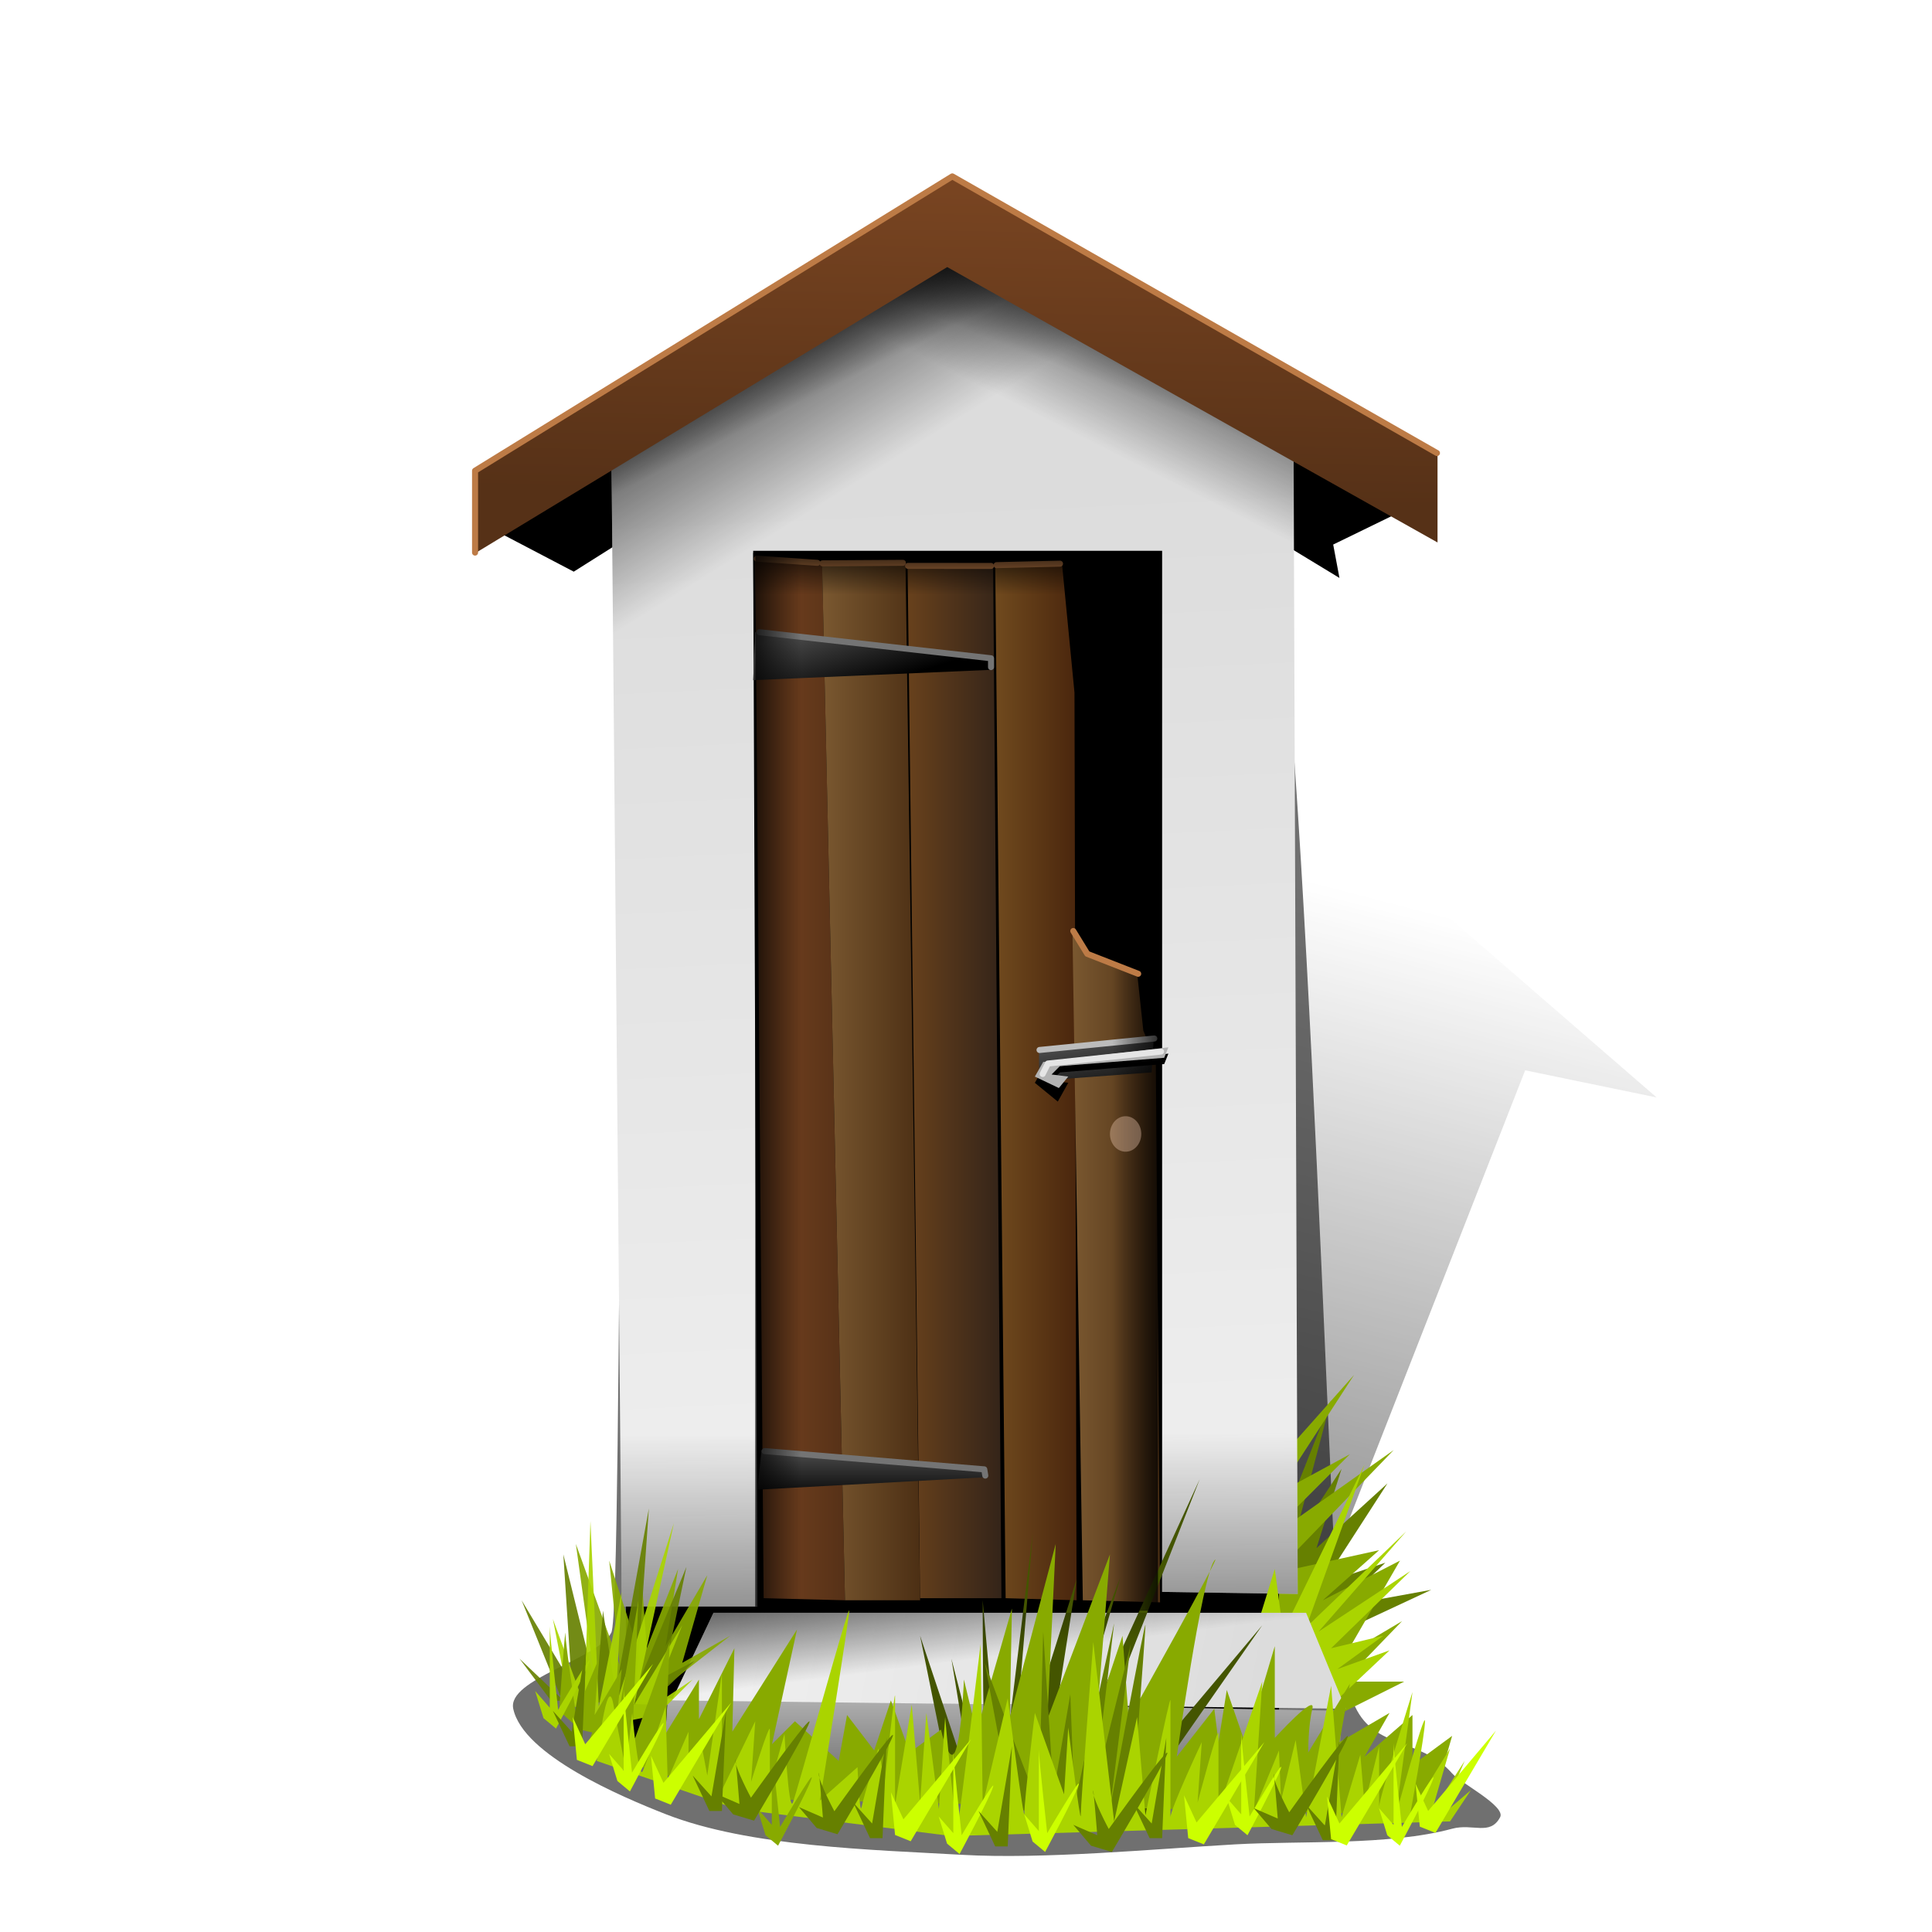 <?xml version="1.0" encoding="UTF-8" standalone="no"?>
<!-- Created with Inkscape (http://www.inkscape.org/) -->
<svg
   xmlns:dc="http://purl.org/dc/elements/1.1/"
   xmlns:cc="http://creativecommons.org/ns#"
   xmlns:rdf="http://www.w3.org/1999/02/22-rdf-syntax-ns#"
   xmlns:svg="http://www.w3.org/2000/svg"
   xmlns="http://www.w3.org/2000/svg"
   xmlns:xlink="http://www.w3.org/1999/xlink"
   xmlns:sodipodi="http://sodipodi.sourceforge.net/DTD/sodipodi-0.dtd"
   xmlns:inkscape="http://www.inkscape.org/namespaces/inkscape"
   width="64px"
   height="64px"
   id="svg2383"
   sodipodi:version="0.32"
   inkscape:version="0.46"
   sodipodi:docname="home.svg.gz"
   inkscape:output_extension="org.inkscape.output.svg.inkscape"
   inkscape:export-filename="/home/raster/icon.png"
   inkscape:export-xdpi="90"
   inkscape:export-ydpi="90">
  <defs
     id="defs2385">
    <linearGradient
       id="linearGradient9361">
      <stop
         id="stop9363"
         offset="0"
         style="stop-color:#704a1e;stop-opacity:1;" />
      <stop
         id="stop9365"
         offset="1"
         style="stop-color:#4a260d;stop-opacity:1;" />
    </linearGradient>
    <linearGradient
       id="linearGradient9355">
      <stop
         id="stop9357"
         offset="0"
         style="stop-color:#68411c;stop-opacity:1;" />
      <stop
         id="stop9359"
         offset="1"
         style="stop-color:#342419;stop-opacity:1;" />
    </linearGradient>
    <linearGradient
       id="linearGradient9349">
      <stop
         id="stop9351"
         offset="0"
         style="stop-color:#7a5830;stop-opacity:1;" />
      <stop
         id="stop9353"
         offset="1"
         style="stop-color:#4c2f14;stop-opacity:1;" />
    </linearGradient>
    <linearGradient
       inkscape:collect="always"
       id="linearGradient9337">
      <stop
         style="stop-color:#000000;stop-opacity:1;"
         offset="0"
         id="stop9339" />
      <stop
         style="stop-color:#000000;stop-opacity:0;"
         offset="1"
         id="stop9341" />
    </linearGradient>
    <linearGradient
       id="linearGradient9271">
      <stop
         style="stop-color:#784421;stop-opacity:1;"
         offset="0"
         id="stop9273" />
      <stop
         style="stop-color:#563117;stop-opacity:1;"
         offset="1"
         id="stop9275" />
    </linearGradient>
    <linearGradient
       id="linearGradient9255">
      <stop
         style="stop-color:#4d4d4d;stop-opacity:1;"
         offset="0"
         id="stop9257" />
      <stop
         style="stop-color:#000000;stop-opacity:1;"
         offset="1"
         id="stop9259" />
    </linearGradient>
    <linearGradient
       id="linearGradient3393">
      <stop
         style="stop-color:#000000;stop-opacity:1;"
         offset="0"
         id="stop3395" />
      <stop
         style="stop-color:#000000;stop-opacity:0;"
         offset="1"
         id="stop3397" />
    </linearGradient>
    <linearGradient
       id="linearGradient3365">
      <stop
         style="stop-color:#ffffff;stop-opacity:1;"
         offset="0"
         id="stop3367" />
      <stop
         style="stop-color:#ffffff;stop-opacity:0;"
         offset="1"
         id="stop3369" />
    </linearGradient>
    <linearGradient
       id="linearGradient3341">
      <stop
         style="stop-color:#f0f0f0;stop-opacity:1;"
         offset="0"
         id="stop3343" />
      <stop
         style="stop-color:#dcdcdc;stop-opacity:1;"
         offset="1"
         id="stop3345" />
    </linearGradient>
    <linearGradient
       id="linearGradient3327">
      <stop
         id="stop3329"
         offset="0"
         style="stop-color:#b6b6b6;stop-opacity:1;" />
      <stop
         id="stop3331"
         offset="1"
         style="stop-color:#777777;stop-opacity:1;" />
    </linearGradient>
    <linearGradient
       id="linearGradient3210">
      <stop
         id="stop3212"
         offset="0"
         style="stop-color:#ffffff;stop-opacity:0;" />
      <stop
         style="stop-color:#ffffff;stop-opacity:0;"
         offset="0.8"
         id="stop3218" />
      <stop
         id="stop3222"
         offset="0.85"
         style="stop-color:#ffffff;stop-opacity:0.039;" />
      <stop
         style="stop-color:#ffffff;stop-opacity:0.098;"
         offset="0.9"
         id="stop3226" />
      <stop
         style="stop-color:#ffffff;stop-opacity:0.176;"
         offset="0.95"
         id="stop3224" />
      <stop
         id="stop3214"
         offset="1"
         style="stop-color:#ffffff;stop-opacity:0.314;" />
    </linearGradient>
    <linearGradient
       id="linearGradient3202">
      <stop
         id="stop3204"
         offset="0"
         style="stop-color:#ffffff;stop-opacity:1;" />
      <stop
         id="stop3206"
         offset="1"
         style="stop-color:#ffffff;stop-opacity:0;" />
    </linearGradient>
    <linearGradient
       id="linearGradient3185">
      <stop
         style="stop-color:#505050;stop-opacity:1;"
         offset="0"
         id="stop3187" />
      <stop
         style="stop-color:#000000;stop-opacity:1;"
         offset="1"
         id="stop3189" />
    </linearGradient>
    <inkscape:perspective
       sodipodi:type="inkscape:persp3d"
       inkscape:vp_x="0 : 32 : 1"
       inkscape:vp_y="0 : 1000 : 0"
       inkscape:vp_z="64 : 32 : 1"
       inkscape:persp3d-origin="32 : 21.333333 : 1"
       id="perspective2391" />
    <radialGradient
       inkscape:collect="always"
       xlink:href="#linearGradient3202"
       id="radialGradient3200"
       gradientUnits="userSpaceOnUse"
       cx="32"
       cy="19"
       fx="32"
       fy="19"
       r="22"
       gradientTransform="matrix(5.7508777e-8,1.136,-1.727,8.7413344e-8,64.818,-17.364)" />
    <clipPath
       clipPathUnits="userSpaceOnUse"
       id="clipPath3258">
      <path
         sodipodi:type="arc"
         style="opacity:1;fill:#ffffff;fill-opacity:1;stroke:none;stroke-width:0.5;stroke-linecap:butt;stroke-linejoin:miter;stroke-miterlimit:4;stroke-dasharray:none;stroke-opacity:1"
         id="path3260"
         sodipodi:cx="32"
         sodipodi:cy="32"
         sodipodi:rx="22"
         sodipodi:ry="22"
         d="M 54,32 A 22,22 0 1 1 10,32 A 22,22 0 1 1 54,32 z"
         transform="matrix(0.167,0,0,0.667,38.667,-8)" />
    </clipPath>
    <linearGradient
       inkscape:collect="always"
       xlink:href="#linearGradient3202"
       id="linearGradient3264"
       gradientUnits="userSpaceOnUse"
       x1="15"
       y1="4"
       x2="15"
       y2="19"
       gradientTransform="matrix(2,0,0,2,10,11)" />
    <linearGradient
       inkscape:collect="always"
       xlink:href="#linearGradient3185"
       id="linearGradient3267"
       gradientUnits="userSpaceOnUse"
       gradientTransform="matrix(1.6,0,0,1.6,12,12.6)"
       x1="17"
       y1="29"
       x2="17"
       y2="4" />
    <linearGradient
       inkscape:collect="always"
       xlink:href="#linearGradient3202"
       id="linearGradient3279"
       gradientUnits="userSpaceOnUse"
       x1="15"
       y1="4"
       x2="15"
       y2="19" />
    <linearGradient
       inkscape:collect="always"
       xlink:href="#linearGradient3185"
       id="linearGradient3282"
       gradientUnits="userSpaceOnUse"
       gradientTransform="matrix(0.8,0,0,0.8,1,0.8)"
       x1="17"
       y1="29"
       x2="17"
       y2="4" />
    <radialGradient
       inkscape:collect="always"
       xlink:href="#linearGradient3365"
       id="radialGradient3383"
       gradientUnits="userSpaceOnUse"
       cx="6"
       cy="20"
       fx="6"
       fy="20"
       r="8" />
    <radialGradient
       inkscape:collect="always"
       xlink:href="#linearGradient3393"
       id="radialGradient3399"
       cx="3"
       cy="31"
       fx="3"
       fy="31"
       r="8"
       gradientTransform="matrix(1,0,0,0.125,0,27.125)"
       gradientUnits="userSpaceOnUse" />
    <inkscape:perspective
       id="perspective8343"
       inkscape:persp3d-origin="372.04724 : 350.78739 : 1"
       inkscape:vp_z="744.09448 : 526.18109 : 1"
       inkscape:vp_y="0 : 1000 : 0"
       inkscape:vp_x="0 : 526.18109 : 1"
       sodipodi:type="inkscape:persp3d" />
    <filter
       inkscape:collect="always"
       id="filter9219"
       x="-0.083"
       width="1.167"
       y="-0.215"
       height="1.429">
      <feGaussianBlur
         inkscape:collect="always"
         stdDeviation="1.131"
         id="feGaussianBlur9221" />
    </filter>
    <linearGradient
       inkscape:collect="always"
       xlink:href="#linearGradient3327"
       id="linearGradient9229"
       x1="22.842"
       y1="55.983"
       x2="22.842"
       y2="58.747"
       gradientUnits="userSpaceOnUse" />
    <linearGradient
       inkscape:collect="always"
       xlink:href="#linearGradient3341"
       id="linearGradient9237"
       x1="24.086"
       y1="53.184"
       x2="41.745"
       y2="56.605"
       gradientUnits="userSpaceOnUse" />
    <linearGradient
       inkscape:collect="always"
       xlink:href="#linearGradient3341"
       id="linearGradient9245"
       x1="29.408"
       y1="52.665"
       x2="27.68"
       y2="16.276"
       gradientUnits="userSpaceOnUse" />
    <linearGradient
       inkscape:collect="always"
       xlink:href="#linearGradient3393"
       id="linearGradient9249"
       gradientUnits="userSpaceOnUse"
       x1="22.911"
       y1="8.778"
       x2="27.68"
       y2="16.415" />
    <linearGradient
       inkscape:collect="always"
       xlink:href="#linearGradient3393"
       id="linearGradient9253"
       gradientUnits="userSpaceOnUse"
       x1="37.218"
       y1="7.257"
       x2="34.039"
       y2="13.581" />
    <linearGradient
       inkscape:collect="always"
       xlink:href="#linearGradient9255"
       id="linearGradient9261"
       x1="26.333"
       y1="20.942"
       x2="27.093"
       y2="23.326"
       gradientUnits="userSpaceOnUse" />
    <linearGradient
       inkscape:collect="always"
       xlink:href="#linearGradient9255"
       id="linearGradient9269"
       x1="27.369"
       y1="48.035"
       x2="27.369"
       y2="49.728"
       gradientUnits="userSpaceOnUse" />
    <linearGradient
       inkscape:collect="always"
       xlink:href="#linearGradient9271"
       id="linearGradient9277"
       x1="31.032"
       y1="6.289"
       x2="30.825"
       y2="16.449"
       gradientUnits="userSpaceOnUse" />
    <linearGradient
       inkscape:collect="always"
       xlink:href="#linearGradient9271"
       id="linearGradient9287"
       x1="25.019"
       y1="35.732"
       x2="27.991"
       y2="35.732"
       gradientUnits="userSpaceOnUse" />
    <linearGradient
       inkscape:collect="always"
       xlink:href="#linearGradient9349"
       id="linearGradient9295"
       x1="27.231"
       y1="35.801"
       x2="30.479"
       y2="35.801"
       gradientUnits="userSpaceOnUse" />
    <linearGradient
       inkscape:collect="always"
       xlink:href="#linearGradient9355"
       id="linearGradient9303"
       x1="30.065"
       y1="35.801"
       x2="33.175"
       y2="35.801"
       gradientUnits="userSpaceOnUse" />
    <linearGradient
       inkscape:collect="always"
       xlink:href="#linearGradient9361"
       id="linearGradient9311"
       x1="32.968"
       y1="35.836"
       x2="35.663"
       y2="35.836"
       gradientUnits="userSpaceOnUse" />
    <linearGradient
       inkscape:collect="always"
       xlink:href="#linearGradient9349"
       id="linearGradient9319"
       x1="35.525"
       y1="41.918"
       x2="38.428"
       y2="41.918"
       gradientUnits="userSpaceOnUse" />
    <linearGradient
       inkscape:collect="always"
       xlink:href="#linearGradient9255"
       id="linearGradient9327"
       x1="36.32"
       y1="34.419"
       x2="36.7"
       y2="36.562"
       gradientUnits="userSpaceOnUse" />
    <filter
       inkscape:collect="always"
       id="filter9331"
       x="-0.082"
       width="1.163"
       y="-0.227"
       height="1.454">
      <feGaussianBlur
         inkscape:collect="always"
         stdDeviation="0.15"
         id="feGaussianBlur9333" />
    </filter>
    <linearGradient
       inkscape:collect="always"
       xlink:href="#linearGradient9337"
       id="linearGradient9343"
       x1="25.019"
       y1="35.698"
       x2="26.54"
       y2="35.698"
       gradientUnits="userSpaceOnUse"
       gradientTransform="matrix(1,0,0,0.996,0,0.236)" />
    <linearGradient
       inkscape:collect="always"
       xlink:href="#linearGradient9337"
       id="linearGradient9347"
       gradientUnits="userSpaceOnUse"
       x1="25.019"
       y1="35.698"
       x2="26.54"
       y2="35.698"
       gradientTransform="translate(-63.378,0.138)" />
    <linearGradient
       inkscape:collect="always"
       xlink:href="#linearGradient9337"
       id="linearGradient9375"
       x1="31.378"
       y1="18.315"
       x2="31.378"
       y2="19.698"
       gradientUnits="userSpaceOnUse" />
    <linearGradient
       inkscape:collect="always"
       xlink:href="#linearGradient3393"
       id="linearGradient9379"
       gradientUnits="userSpaceOnUse"
       x1="37.218"
       y1="7.257"
       x2="35.283"
       y2="12.199" />
    <linearGradient
       inkscape:collect="always"
       xlink:href="#linearGradient3393"
       id="linearGradient9383"
       gradientUnits="userSpaceOnUse"
       x1="25.538"
       y1="9.814"
       x2="27.127"
       y2="13.028" />
    <linearGradient
       inkscape:collect="always"
       xlink:href="#linearGradient3393"
       id="linearGradient9389"
       gradientUnits="userSpaceOnUse"
       x1="27.058"
       y1="62.203"
       x2="26.989"
       y2="47.516" />
    <linearGradient
       inkscape:collect="always"
       xlink:href="#linearGradient9337"
       id="linearGradient9393"
       gradientUnits="userSpaceOnUse"
       x1="31.274"
       y1="50.419"
       x2="31.862"
       y2="55.015" />
    <linearGradient
       inkscape:collect="always"
       xlink:href="#linearGradient9337"
       id="linearGradient9547"
       x1="32.276"
       y1="56.363"
       x2="39.603"
       y2="28.164"
       gradientUnits="userSpaceOnUse" />
    <filter
       inkscape:collect="always"
       id="filter9553"
       x="-0.109"
       width="1.217"
       y="-0.134"
       height="1.268">
      <feGaussianBlur
         inkscape:collect="always"
         stdDeviation="1.533"
         id="feGaussianBlur9555" />
    </filter>
  </defs>
  <sodipodi:namedview
     id="base"
     pagecolor="#ffffff"
     bordercolor="#666666"
     borderopacity="1.0"
     inkscape:pageopacity="0.0"
     inkscape:pageshadow="2"
     inkscape:zoom="14.46875"
     inkscape:cx="32"
     inkscape:cy="32"
     inkscape:current-layer="layer1"
     showgrid="true"
     inkscape:document-units="px"
     inkscape:grid-bbox="true"
     objecttolerance="10000"
     gridtolerance="10000"
     guidetolerance="10000"
     inkscape:snap-bbox="false"
     inkscape:window-width="1920"
     inkscape:window-height="1133"
     inkscape:window-x="1600"
     inkscape:window-y="0"
     showguides="true"
     inkscape:guide-bbox="true"
     inkscape:snap-global="false">
    <inkscape:grid
       type="xygrid"
       id="grid2393"
       visible="true"
       enabled="true" />
  </sodipodi:namedview>
  <g
     id="layer1"
     inkscape:label="Layer 1"
     inkscape:groupmode="layer">
    <path
       style="opacity:0.75;fill:url(#linearGradient9547);fill-opacity:1;stroke:none;stroke-width:0.2;stroke-linecap:round;stroke-linejoin:round;stroke-miterlimit:4;stroke-dasharray:none;stroke-opacity:1;filter:url(#filter9553)"
       d="M 43.127,54.324 L 50.523,35.456 L 54.877,36.354 L 43.957,26.886 L 28.821,32.691 L 33.382,34.281 L 21.011,54.186 L 43.127,54.324 z"
       id="path9539" />
    <path
       style="opacity:1;fill:#000000;fill-opacity:1;stroke:none;stroke-width:0.5;stroke-linecap:round;stroke-linejoin:round;stroke-miterlimit:4;stroke-dasharray:none;stroke-opacity:1"
       d="M 19.006,18.937 L 21.633,17.279 L 42.436,17.97 L 44.371,19.145 L 44.164,18.039 L 46.86,16.726 L 31.654,6.911 L 16.104,17.417 L 19.006,18.937 z"
       id="path8351"
       sodipodi:nodetypes="ccccccccc" />
    <path
       style="opacity:0.75;fill:#000000;fill-opacity:1;stroke:none;stroke-width:0.5;stroke-linecap:round;stroke-linejoin:round;stroke-miterlimit:4;stroke-dasharray:none;stroke-opacity:1;filter:url(#filter9219)"
       d="M 17.002,56.605 C 17.327,58.141 20.586,59.521 22.048,60.095 C 24.814,61.181 28.895,61.274 31.862,61.443 C 34.574,61.597 38.203,61.252 40.916,61.097 C 43.078,60.974 46.014,61.144 48.104,60.579 C 48.789,60.393 49.358,60.824 49.693,60.199 C 49.891,59.829 48.38,59.063 48.104,58.747 C 47.073,57.57 45.552,57.954 44.89,56.536 C 44.487,55.673 44.57,54.978 44.371,54.048 C 44.094,52.748 43.071,17.316 41.78,17.002 C 32.173,14.667 26.69,12.32 21.149,16.104 C 20.397,16.617 20.663,53.27 20.251,54.082 C 19.796,54.978 16.794,55.622 17.002,56.605 z"
       id="path9217"
       sodipodi:nodetypes="cssssssssssss" />
    <path
       style="opacity:1;fill:#668000;fill-opacity:1;stroke:none;stroke-width:0.5;stroke-linecap:round;stroke-linejoin:round;stroke-miterlimit:4;stroke-dasharray:none;stroke-opacity:1"
       d="M 42.022,51.629 L 44.095,46.376 L 42.851,51.076 L 44.441,48.657 L 43.611,51.283 L 45.961,49.14 L 43.819,52.458 L 45.892,51.767 L 44.371,53.218 L 47.413,52.665 L 44.302,54.117 L 40.57,53.771 L 42.022,51.629 z"
       id="path9157" />
    <path
       style="opacity:1;fill:#88aa00;fill-opacity:1;stroke:none;stroke-width:0.5;stroke-linecap:round;stroke-linejoin:round;stroke-miterlimit:4;stroke-dasharray:none;stroke-opacity:1"
       d="M 40.708,53.633 L 41.538,49.279 L 44.855,45.546 L 42.298,49.486 L 44.717,48.173 L 41.676,51.214 L 46.168,48.035 L 42.229,52.112 L 45.685,51.352 L 43.819,53.011 L 46.376,51.698 L 44.579,54.808 L 46.445,53.702 L 44.51,55.706 L 46.514,55.706 L 44.441,56.743 L 40.708,53.633 z"
       id="path9161" />
    <rect
       style="opacity:1;fill:#000000;fill-opacity:1;stroke:none;stroke-width:0.5;stroke-linecap:round;stroke-linejoin:round;stroke-miterlimit:4;stroke-dasharray:none;stroke-opacity:1"
       id="rect9197"
       width="21.633"
       height="42.782"
       x="20.734"
       y="14.79" />
    <path
       style="opacity:1;fill:url(#linearGradient9287);fill-opacity:1.0;stroke:none;stroke-width:0.5;stroke-linecap:round;stroke-linejoin:round;stroke-miterlimit:4;stroke-dasharray:none;stroke-opacity:1"
       d="M 25.019,18.454 L 27.231,18.592 L 27.991,53.011 L 25.296,52.942 L 25.019,18.454 z"
       id="path9137" />
    <path
       style="opacity:1;fill:url(#linearGradient9295);fill-opacity:1.0;stroke:none;stroke-width:0.5;stroke-linecap:round;stroke-linejoin:round;stroke-miterlimit:4;stroke-dasharray:none;stroke-opacity:1"
       d="M 27.991,53.011 L 30.479,53.011 L 29.996,18.592 L 27.231,18.661 L 27.991,53.011 z"
       id="path9135" />
    <path
       style="opacity:1;fill:url(#linearGradient9303);fill-opacity:1.0;stroke:none;stroke-width:0.5;stroke-linecap:round;stroke-linejoin:round;stroke-miterlimit:4;stroke-dasharray:none;stroke-opacity:1"
       d="M 30.479,52.942 L 33.175,52.942 L 32.898,18.661 L 30.065,18.73 L 30.479,52.942 z"
       id="path9133" />
    <path
       style="opacity:1;fill:url(#linearGradient9311);fill-opacity:1.0;stroke:none;stroke-width:0.5;stroke-linecap:round;stroke-linejoin:round;stroke-miterlimit:4;stroke-dasharray:none;stroke-opacity:1"
       d="M 33.313,52.942 L 35.663,53.011 L 35.594,22.946 L 35.179,18.661 L 32.968,18.73 L 33.313,52.942 z"
       id="path9131" />
    <path
       style="opacity:1;fill:url(#linearGradient9319);fill-opacity:1.0;stroke:none;stroke-width:0.5;stroke-linecap:round;stroke-linejoin:round;stroke-miterlimit:4;stroke-dasharray:none;stroke-opacity:1"
       d="M 35.87,53.011 L 38.428,53.08 L 38.289,35.11 L 37.875,34.143 L 37.667,32.207 L 36.009,31.585 L 35.525,30.756 L 35.87,53.011 z"
       id="path9129" />
    <path
       style="opacity:1;fill:url(#linearGradient9229);fill-opacity:1;stroke:none;stroke-width:0.5;stroke-linecap:round;stroke-linejoin:round;stroke-miterlimit:4;stroke-dasharray:none;stroke-opacity:1"
       d="M 44.51,56.674 C 44.371,57.227 44.371,58.747 44.371,58.747 L 21.978,58.471 L 22.117,56.259 L 44.51,56.674 z"
       id="path8357" />
    <path
       style="opacity:1;fill:url(#linearGradient9245);fill-opacity:1;stroke:none;stroke-width:0.5;stroke-linecap:round;stroke-linejoin:round;stroke-miterlimit:4;stroke-dasharray:none;stroke-opacity:1"
       d="M 20.596,53.218 L 20.251,14.652 L 31.654,7.257 L 42.851,14.652 L 42.989,52.803 L 38.497,52.734 L 38.497,18.246 L 24.95,18.246 L 25.089,53.218 L 20.596,53.218 z"
       id="path8349" />
    <path
       id="path9387"
       d="M 20.596,53.218 L 20.251,14.652 L 31.654,7.257 L 42.851,14.652 L 42.989,52.803 L 38.497,52.734 L 38.497,18.246 L 24.95,18.246 L 25.089,53.218 L 20.596,53.218 z"
       style="opacity:1;fill:url(#linearGradient9389);fill-opacity:1;stroke:none;stroke-width:0.5;stroke-linecap:round;stroke-linejoin:round;stroke-miterlimit:4;stroke-dasharray:none;stroke-opacity:1" />
    <path
       style="opacity:1;fill:#aad400;fill-opacity:1;stroke:none;stroke-width:0.5;stroke-linecap:round;stroke-linejoin:round;stroke-miterlimit:4;stroke-dasharray:none;stroke-opacity:1"
       d="M 41.607,53.978 L 42.229,51.974 L 42.505,54.048 L 45.201,48.518 L 43.266,53.909 L 46.583,50.73 L 43.68,54.048 L 46.721,52.043 L 44.095,54.6 L 45.823,54.186 L 44.302,55.292 L 46.03,54.67 L 44.233,56.363 L 41.607,53.978 z"
       id="path9159"
       sodipodi:nodetypes="cccccccccccccc" />
    <path
       style="opacity:1;fill:url(#linearGradient9237);fill-opacity:1;stroke:none;stroke-width:0.5;stroke-linecap:round;stroke-linejoin:round;stroke-miterlimit:4;stroke-dasharray:none;stroke-opacity:1"
       d="M 23.637,53.425 L 22.255,56.328 L 44.579,56.605 L 43.266,53.425 L 23.637,53.425 z"
       id="path8355" />
    <path
       style="opacity:1;fill:#445500;fill-opacity:1;stroke:none;stroke-width:0.5;stroke-linecap:round;stroke-linejoin:round;stroke-miterlimit:4;stroke-dasharray:none;stroke-opacity:1"
       d="M 31.585,59.646 L 30.479,54.186 L 32.276,59.577 L 31.516,54.946 C 31.516,54.946 32.829,60.06 32.691,59.438 C 32.553,58.816 32.553,53.011 32.553,53.011 C 32.553,53.011 33.175,60.06 33.175,59.577 C 33.175,59.093 34.212,50.799 34.212,50.799 L 33.521,59.093 L 35.663,52.32 L 34.695,58.54 L 37.114,52.251 L 35.179,58.955 L 39.741,49.002 L 35.801,59.024 L 38.773,54.877 L 37.391,59.093 L 41.814,53.84 L 38.151,59.093 L 40.017,57.158 L 38.22,60.268 L 31.585,59.646 z"
       id="path9397" />
    <path
       id="path9391"
       d="M 23.637,53.425 L 22.255,56.328 L 44.579,56.605 L 43.266,53.425 L 23.637,53.425 z"
       style="opacity:1;fill:url(#linearGradient9393);fill-opacity:1;stroke:none;stroke-width:0.5;stroke-linecap:round;stroke-linejoin:round;stroke-miterlimit:4;stroke-dasharray:none;stroke-opacity:1" />
    <path
       style="opacity:1;fill:url(#linearGradient9261);fill-opacity:1;stroke:none;stroke-width:0.5;stroke-linecap:round;stroke-linejoin:round;stroke-miterlimit:4;stroke-dasharray:none;stroke-opacity:1"
       d="M 25.019,20.942 L 32.898,21.771 L 32.898,22.186 L 24.95,22.531 L 25.019,20.942 z"
       id="path9139" />
    <path
       style="opacity:1;fill:url(#linearGradient9269);fill-opacity:1;stroke:none;stroke-width:0.5;stroke-linecap:round;stroke-linejoin:round;stroke-miterlimit:4;stroke-dasharray:none;stroke-opacity:1"
       d="M 25.227,48.035 L 32.691,48.657 L 32.691,48.933 L 25.089,49.348 L 25.227,48.035 z"
       id="path9141" />
    <path
       style="opacity:1;fill:url(#linearGradient9327);fill-opacity:1;stroke:none;stroke-width:0.5;stroke-linecap:round;stroke-linejoin:round;stroke-miterlimit:4;stroke-dasharray:none;stroke-opacity:1"
       d="M 34.419,34.765 L 38.22,34.419 L 38.151,35.525 L 34.419,35.801 L 34.419,34.765 z"
       id="path9143" />
    <path
       style="opacity:1;fill:none;fill-opacity:1;stroke:#bcbcbc;stroke-width:0.2;stroke-linecap:round;stroke-linejoin:round;stroke-miterlimit:4;stroke-dasharray:none;stroke-opacity:1"
       d="M 34.436,34.782 L 38.238,34.402"
       id="path9531" />
    <rect
       y="18.315"
       x="-38.359"
       height="35.041"
       width="1.521"
       id="rect9345"
       style="opacity:0.748;fill:url(#linearGradient9347);fill-opacity:1;stroke:none;stroke-width:0.5;stroke-linecap:round;stroke-linejoin:round;stroke-miterlimit:4;stroke-dasharray:none;stroke-opacity:1"
       transform="scale(-1,1)" />
    <path
       id="path9329"
       d="M 34.557,35.387 L 38.704,34.903 L 38.566,35.248 L 35.11,35.525 L 34.834,35.801 L 35.387,35.87 L 35.041,36.492 L 34.281,35.87 L 34.557,35.387 z"
       style="opacity:1;fill:#000000;fill-opacity:1;stroke:none;stroke-width:0.5;stroke-linecap:round;stroke-linejoin:round;stroke-miterlimit:4;stroke-dasharray:none;stroke-opacity:1;filter:url(#filter9331)" />
    <path
       style="opacity:1;fill:#b3b3b3;fill-opacity:1;stroke:none;stroke-width:0.5;stroke-linecap:round;stroke-linejoin:round;stroke-miterlimit:4;stroke-dasharray:none;stroke-opacity:1"
       d="M 34.557,35.179 L 38.704,34.695 L 38.566,35.041 L 35.11,35.317 L 34.834,35.594 L 35.387,35.663 L 35.076,36.043 L 34.281,35.663 L 34.557,35.179 z"
       id="path9145"
       sodipodi:nodetypes="ccccccccc" />
    <path
       sodipodi:type="arc"
       style="opacity:0.394;fill:#e8c4ac;fill-opacity:1;stroke:none;stroke-width:0.5;stroke-linecap:round;stroke-linejoin:round;stroke-miterlimit:4;stroke-dasharray:none;stroke-opacity:1"
       id="path9147"
       sodipodi:cx="37.287258"
       sodipodi:cy="37.563713"
       sodipodi:rx="0.51835853"
       sodipodi:ry="0.58747298"
       d="M 37.806,37.564 A 0.518,0.587 0 1 1 36.769,37.564 A 0.518,0.587 0 1 1 37.806,37.564 z" />
    <path
       style="opacity:0.913;fill:#88aa00;fill-opacity:1;stroke:none;stroke-width:0.5;stroke-linecap:round;stroke-linejoin:round;stroke-miterlimit:4;stroke-dasharray:none;stroke-opacity:1"
       d="M 19.698,55.637 L 19.076,51.145 L 20.527,55.153 L 20.181,51.698 L 21.08,54.462 L 21.218,51.767 L 21.425,54.6 L 22.462,51.974 L 22.048,54.531 L 23.43,52.181 L 22.6,55.084 L 24.19,54.186 L 21.356,56.397 L 19.698,55.637 z"
       id="path9153" />
    <path
       style="opacity:0.913;fill:#668000;fill-opacity:1;stroke:none;stroke-width:0.5;stroke-linecap:round;stroke-linejoin:round;stroke-miterlimit:4;stroke-dasharray:none;stroke-opacity:1"
       d="M 18.246,56.328 L 17.21,54.946 L 18.592,56.259 L 17.279,53.011 L 18.937,55.775 L 18.661,51.49 L 19.767,55.983 L 19.974,53.356 L 20.389,56.052 L 21.495,49.97 L 21.08,55.914 L 22.739,51.905 L 21.978,55.568 L 23.015,55.015 L 21.495,56.467 L 18.246,56.328 z"
       id="path9149" />
    <path
       style="opacity:0.913;fill:#aad400;fill-opacity:1;stroke:none;stroke-width:0.5;stroke-linecap:round;stroke-linejoin:round;stroke-miterlimit:4;stroke-dasharray:none;stroke-opacity:1"
       d="M 18.868,56.467 L 18.315,53.633 L 19.352,56.467 L 19.559,50.384 L 19.836,56.536 L 20.596,52.734 L 20.389,56.536 L 22.324,50.454 L 21.011,56.467 L 22.6,53.84 L 21.495,56.605 L 22.946,55.637 L 21.771,56.812 L 20.389,57.089 L 18.868,56.467 z"
       id="path9151" />
    <path
       style="opacity:1;fill:#88aa00;fill-opacity:1;stroke:none;stroke-width:0.5;stroke-linecap:round;stroke-linejoin:round;stroke-miterlimit:4;stroke-dasharray:none;stroke-opacity:1"
       d="M 18.523,56.674 C 18.523,56.674 18.73,53.771 18.73,54.117 C 18.73,54.462 19.076,56.743 19.076,56.743 L 19.836,54.946 L 19.698,56.812 L 20.596,55.292 L 20.389,57.365 L 21.149,53.011 L 20.942,57.641 L 20.112,57.503 L 19.214,57.296 L 18.523,56.674 z"
       id="path9155" />
    <path
       style="opacity:1;fill:#88aa00;fill-opacity:1;stroke:none;stroke-width:0.5;stroke-linecap:round;stroke-linejoin:round;stroke-miterlimit:4;stroke-dasharray:none;stroke-opacity:1"
       d="M 19.421,57.918 L 19.836,56.812 L 20.043,57.849 L 20.803,55.706 L 20.942,57.849 L 22.186,54.393 L 22.048,57.434 L 23.153,55.637 L 23.153,56.95 L 24.328,54.6 L 24.259,57.365 L 26.402,53.978 L 25.572,57.78 L 26.333,57.019 L 27.784,58.333 L 28.06,56.812 L 28.959,57.987 L 29.512,56.328 L 30.134,58.056 L 31.171,57.296 C 31.171,57.296 31.447,58.54 31.654,57.987 C 31.862,57.434 31.931,55.637 31.931,55.637 L 32.346,57.365 L 33.521,53.287 L 33.451,56.881 L 34.972,51.145 L 34.695,56.95 L 36.769,51.49 L 36.354,56.674 L 37.184,54.186 L 37.391,56.95 C 37.391,56.95 40.639,51.145 40.225,51.698 C 39.81,52.251 38.981,58.194 38.981,58.194 L 40.225,56.605 L 40.363,57.711 L 40.639,55.983 L 41.261,57.78 L 42.229,54.531 L 42.229,57.572 C 42.229,57.572 43.611,56.052 43.473,56.605 C 43.335,57.158 43.335,58.056 43.335,58.056 L 44.717,55.775 L 44.371,57.711 L 46.03,56.743 L 45.201,58.194 L 46.79,56.812 L 46.79,58.471 L 48.104,57.503 L 47.343,60.13 L 24.397,59.577 L 19.421,57.918 z"
       id="path9163"
       sodipodi:nodetypes="ccccccccccccccccccccsccccccccccscccccccsccccccccccc" />
    <path
       style="opacity:1;fill:#668000;fill-opacity:1;stroke:none;stroke-width:0.5;stroke-linecap:round;stroke-linejoin:round;stroke-miterlimit:4;stroke-dasharray:none;stroke-opacity:1"
       d="M 33.521,59.922 L 32.622,55.084 C 32.622,55.084 34.419,59.991 34.419,59.715 C 34.419,59.438 34.557,54.048 34.557,54.048 L 34.903,59.369 L 35.456,56.121 L 35.594,59.784 L 36.907,53.771 C 36.907,53.771 36.147,60.199 36.147,59.922 C 36.147,59.646 37.46,54.462 37.46,54.462 L 36.769,59.922 C 36.769,59.922 37.944,53.564 37.944,53.84 C 37.944,54.117 37.46,60.406 37.46,60.406 L 33.521,59.922 z"
       id="path9395" />
    <path
       style="opacity:1;fill:#aad400;fill-opacity:1;stroke:none;stroke-width:0.5;stroke-linecap:round;stroke-linejoin:round;stroke-miterlimit:4;stroke-dasharray:none;stroke-opacity:1"
       d="M 19.767,58.333 C 19.767,58.333 20.112,55.292 20.32,56.467 C 20.527,57.641 20.734,58.609 20.734,58.609 L 20.942,56.743 C 20.942,56.743 21.149,58.955 21.287,58.678 C 21.425,58.402 22.048,56.536 22.048,56.536 L 22.117,58.955 L 22.808,57.365 L 22.808,58.609 L 23.222,57.711 L 23.43,58.816 L 23.914,55.43 L 23.914,59.3 L 25.019,57.019 L 24.881,59.024 C 24.881,59.024 25.503,57.019 25.503,57.296 C 25.503,57.572 25.503,59.162 25.503,59.162 L 25.987,57.434 C 25.987,57.434 26.125,60.06 26.263,59.715 C 26.402,59.369 28.13,53.08 28.13,53.356 C 28.13,53.633 27.162,59.646 27.162,59.646 L 28.406,58.54 C 28.406,58.54 28.475,60.199 28.544,59.853 C 28.613,59.508 29.097,57.918 29.097,57.918 L 29.305,59.024 C 29.305,59.024 29.65,55.844 29.65,56.19 C 29.65,56.536 29.65,59.784 29.65,59.784 L 30.203,56.467 L 30.479,59.715 L 30.687,56.743 L 31.102,59.922 L 31.309,56.881 C 31.309,56.881 31.654,60.752 31.724,60.475 C 31.793,60.199 32.484,54.462 32.484,54.462 L 32.553,59.784 L 33.382,56.259 C 33.382,56.259 33.935,60.544 33.935,60.06 C 33.935,59.577 34.281,56.743 34.281,56.743 L 35.248,59.438 L 35.387,57.227 C 35.387,57.227 35.801,60.544 35.801,60.13 C 35.801,59.715 36.216,54.393 36.216,54.393 L 36.907,60.337 L 37.667,56.881 L 37.944,60.13 C 37.944,60.13 38.773,56.052 38.773,56.328 C 38.773,56.605 38.773,60.475 38.773,60.199 C 38.773,59.922 39.81,57.711 39.81,57.711 L 39.672,59.715 C 39.672,59.715 40.363,57.089 40.363,57.434 C 40.363,57.78 40.363,59.922 40.363,59.922 L 41.814,55.706 L 41.538,59.991 L 42.367,57.987 L 42.436,59.646 L 42.92,57.641 L 43.266,60.199 L 44.095,55.844 L 44.441,60.199 L 45.063,58.125 L 45.201,59.784 L 45.685,57.849 C 45.685,57.849 45.685,60.13 45.685,59.853 C 45.685,59.577 46.79,56.052 46.79,56.052 L 46.238,60.13 C 46.238,60.13 47.205,56.605 47.205,57.019 C 47.205,57.434 46.721,60.06 46.721,60.06 L 48.035,57.918 L 47.413,60.06 L 48.518,58.333 L 47.758,60.13 L 48.726,59.3 L 48.035,60.337 L 31.516,60.821 L 24.397,59.922 L 19.767,58.333 z"
       id="path9165" />
    <path
       style="opacity:1;fill:#aad400;fill-opacity:1;stroke:none;stroke-width:0.5;stroke-linecap:round;stroke-linejoin:round;stroke-miterlimit:4;stroke-dasharray:none;stroke-opacity:1"
       d="M 18.004,56.916 L 17.728,56.017 L 18.212,56.57 C 18.212,56.57 18.212,53.598 18.212,53.875 C 18.212,54.151 18.488,56.639 18.488,56.639 C 18.488,56.639 19.663,54.635 19.525,55.05 C 19.387,55.464 18.419,57.261 18.419,57.261 L 18.004,56.916 z"
       id="path9167" />
    <path
       style="opacity:1;fill:#ccff00;fill-opacity:1;stroke:none;stroke-width:0.5;stroke-linecap:round;stroke-linejoin:round;stroke-miterlimit:4;stroke-dasharray:none;stroke-opacity:1"
       d="M 20.452,58.998 L 20.176,58.1 L 20.66,58.653 C 20.66,58.653 20.66,55.681 20.66,55.957 C 20.66,56.234 20.936,58.722 20.936,58.722 C 20.936,58.722 22.111,56.718 21.973,57.132 C 21.835,57.547 20.867,59.344 20.867,59.344 L 20.452,58.998 z"
       id="path9169" />
    <path
       style="opacity:1;fill:#ccff00;fill-opacity:1;stroke:none;stroke-width:0.5;stroke-linecap:round;stroke-linejoin:round;stroke-miterlimit:4;stroke-dasharray:none;stroke-opacity:1"
       d="M 45.955,60.795 L 45.679,59.897 L 46.163,60.45 C 46.163,60.45 46.163,57.478 46.163,57.754 C 46.163,58.031 46.439,60.519 46.439,60.519 C 46.439,60.519 47.614,58.514 47.476,58.929 C 47.338,59.344 46.37,61.141 46.37,61.141 L 45.955,60.795 z"
       id="path9171" />
    <path
       style="opacity:1;fill:#ccff00;fill-opacity:1;stroke:none;stroke-width:0.5;stroke-linecap:round;stroke-linejoin:round;stroke-miterlimit:4;stroke-dasharray:none;stroke-opacity:1"
       d="M 40.91,60.45 L 40.634,59.551 L 41.117,60.104 C 41.117,60.104 41.117,57.132 41.117,57.409 C 41.117,57.685 41.394,60.173 41.394,60.173 C 41.394,60.173 42.569,58.169 42.431,58.584 C 42.292,58.998 41.325,60.795 41.325,60.795 L 40.91,60.45 z"
       id="path9173" />
    <path
       style="opacity:1;fill:#ccff00;fill-opacity:1;stroke:none;stroke-width:0.5;stroke-linecap:round;stroke-linejoin:round;stroke-miterlimit:4;stroke-dasharray:none;stroke-opacity:1"
       d="M 34.206,61.003 L 33.93,60.104 L 34.413,60.657 C 34.413,60.657 34.413,57.685 34.413,57.962 C 34.413,58.238 34.69,60.726 34.69,60.726 C 34.69,60.726 35.865,58.722 35.727,59.137 C 35.588,59.551 34.621,61.348 34.621,61.348 L 34.206,61.003 z"
       id="path9175" />
    <path
       style="opacity:1;fill:#ccff00;fill-opacity:1;stroke:none;stroke-width:0.5;stroke-linecap:round;stroke-linejoin:round;stroke-miterlimit:4;stroke-dasharray:none;stroke-opacity:1"
       d="M 31.372,61.072 L 31.096,60.173 L 31.58,60.726 C 31.58,60.726 31.58,57.754 31.58,58.031 C 31.58,58.307 31.856,60.795 31.856,60.795 C 31.856,60.795 33.031,58.791 32.893,59.206 C 32.755,59.62 31.787,61.417 31.787,61.417 L 31.372,61.072 z"
       id="path9177" />
    <path
       style="opacity:1;fill:#88aa00;fill-opacity:1;stroke:none;stroke-width:0.5;stroke-linecap:round;stroke-linejoin:round;stroke-miterlimit:4;stroke-dasharray:none;stroke-opacity:1"
       d="M 25.359,60.795 L 25.083,59.897 L 25.567,60.45 C 25.567,60.45 25.567,57.478 25.567,57.754 C 25.567,58.031 25.843,60.519 25.843,60.519 C 25.843,60.519 27.018,58.514 26.88,58.929 C 26.742,59.344 25.774,61.141 25.774,61.141 L 25.359,60.795 z"
       id="path9179" />
    <path
       style="opacity:1;fill:#ccff00;fill-opacity:1;stroke:none;stroke-width:0.5;stroke-linecap:round;stroke-linejoin:round;stroke-miterlimit:4;stroke-dasharray:none;stroke-opacity:1"
       d="M 21.702,59.577 L 21.564,58.16 L 21.978,59.058 L 24.225,56.397 L 22.22,59.784 L 21.702,59.577 z"
       id="path9183"
       sodipodi:nodetypes="cccccc" />
    <path
       style="opacity:1;fill:#668000;fill-opacity:1;stroke:none;stroke-width:0.5;stroke-linecap:round;stroke-linejoin:round;stroke-miterlimit:4;stroke-dasharray:none;stroke-opacity:1"
       d="M 18.868,57.849 L 18.315,56.674 L 18.937,57.365 L 19.421,54.531 L 19.283,57.849 L 18.868,57.849 z"
       id="path9185" />
    <path
       style="opacity:1;fill:#668000;fill-opacity:1;stroke:none;stroke-width:0.5;stroke-linecap:round;stroke-linejoin:round;stroke-miterlimit:4;stroke-dasharray:none;stroke-opacity:1"
       d="M 23.499,59.991 L 22.946,58.816 L 23.568,59.508 L 24.052,56.674 L 23.914,59.991 L 23.499,59.991 z"
       id="path9187" />
    <path
       style="opacity:1;fill:#668000;fill-opacity:1;stroke:none;stroke-width:0.5;stroke-linecap:round;stroke-linejoin:round;stroke-miterlimit:4;stroke-dasharray:none;stroke-opacity:1"
       d="M 28.821,60.89 L 28.268,59.715 L 28.89,60.406 L 29.374,57.572 L 29.235,60.89 L 28.821,60.89 z"
       id="path9189" />
    <path
       style="opacity:1;fill:#668000;fill-opacity:1;stroke:none;stroke-width:0.5;stroke-linecap:round;stroke-linejoin:round;stroke-miterlimit:4;stroke-dasharray:none;stroke-opacity:1"
       d="M 32.968,61.166 L 32.415,59.991 L 33.037,60.683 L 33.521,57.849 L 33.382,61.166 L 32.968,61.166 z"
       id="path9191" />
    <path
       style="opacity:1;fill:#668000;fill-opacity:1;stroke:none;stroke-width:0.5;stroke-linecap:round;stroke-linejoin:round;stroke-miterlimit:4;stroke-dasharray:none;stroke-opacity:1"
       d="M 38.082,60.89 L 37.529,59.715 L 38.151,60.406 L 38.635,57.572 L 38.497,60.89 L 38.082,60.89 z"
       id="path9193" />
    <path
       style="opacity:1;fill:#668000;fill-opacity:1;stroke:none;stroke-width:0.5;stroke-linecap:round;stroke-linejoin:round;stroke-miterlimit:4;stroke-dasharray:none;stroke-opacity:1"
       d="M 43.819,60.959 L 43.266,59.784 L 43.888,60.475 L 44.371,57.641 L 44.233,60.959 L 43.819,60.959 z"
       id="path9195" />
    <path
       id="path9247"
       d="M 20.596,53.218 L 20.251,14.652 L 31.654,7.257 L 42.851,14.652 L 42.989,52.803 L 38.497,52.734 L 38.497,18.246 L 24.95,18.246 L 25.089,53.218 L 20.596,53.218 z"
       style="opacity:1;fill:url(#linearGradient9249);fill-opacity:1;stroke:none;stroke-width:0.5;stroke-linecap:round;stroke-linejoin:round;stroke-miterlimit:4;stroke-dasharray:none;stroke-opacity:1" />
    <path
       style="opacity:1;fill:url(#linearGradient9253);fill-opacity:1;stroke:none;stroke-width:0.5;stroke-linecap:round;stroke-linejoin:round;stroke-miterlimit:4;stroke-dasharray:none;stroke-opacity:1"
       d="M 20.596,53.218 L 20.251,14.652 L 31.654,7.257 L 42.851,14.652 L 42.989,52.803 L 38.497,52.734 L 38.497,18.246 L 24.95,18.246 L 25.089,53.218 L 20.596,53.218 z"
       id="path9251" />
    <path
       id="path9377"
       d="M 20.596,53.218 L 20.251,14.652 L 31.654,7.257 L 42.851,14.652 L 42.989,52.803 L 38.497,52.734 L 38.497,18.246 L 24.95,18.246 L 25.089,53.218 L 20.596,53.218 z"
       style="opacity:1;fill:url(#linearGradient9379);fill-opacity:1;stroke:none;stroke-width:0.5;stroke-linecap:round;stroke-linejoin:round;stroke-miterlimit:4;stroke-dasharray:none;stroke-opacity:1" />
    <path
       style="opacity:1;fill:url(#linearGradient9383);fill-opacity:1;stroke:none;stroke-width:0.5;stroke-linecap:round;stroke-linejoin:round;stroke-miterlimit:4;stroke-dasharray:none;stroke-opacity:1"
       d="M 20.596,53.218 L 20.251,14.652 L 31.654,7.257 L 42.851,14.652 L 42.989,52.803 L 38.497,52.734 L 38.497,18.246 L 24.95,18.246 L 25.089,53.218 L 20.596,53.218 z"
       id="path9381" />
    <path
       style="opacity:1;fill:url(#linearGradient9277);fill-opacity:1;stroke:none;stroke-width:0.5;stroke-linecap:round;stroke-linejoin:round;stroke-miterlimit:4;stroke-dasharray:none;stroke-opacity:1"
       d="M 15.758,18.315 L 31.378,8.847 L 47.62,17.97 L 47.62,14.998 L 31.516,5.875 L 15.758,15.62 L 15.758,18.315 z"
       id="path8353" />
    <path
       sodipodi:nodetypes="cccccc"
       id="path9199"
       d="M 19.11,58.298 L 18.972,56.881 L 19.387,57.78 L 21.633,55.119 L 19.629,58.505 L 19.11,58.298 z"
       style="opacity:1;fill:#ccff00;fill-opacity:1;stroke:none;stroke-width:0.5;stroke-linecap:round;stroke-linejoin:round;stroke-miterlimit:4;stroke-dasharray:none;stroke-opacity:1" />
    <path
       style="opacity:1;fill:#ccff00;fill-opacity:1;stroke:none;stroke-width:0.5;stroke-linecap:round;stroke-linejoin:round;stroke-miterlimit:4;stroke-dasharray:none;stroke-opacity:1"
       d="M 29.65,60.786 L 29.512,59.369 L 29.927,60.268 L 32.173,57.607 L 30.168,60.994 L 29.65,60.786 z"
       id="path9201"
       sodipodi:nodetypes="cccccc" />
    <path
       sodipodi:nodetypes="cccccc"
       id="path9203"
       d="M 39.361,60.89 L 39.222,59.473 L 39.637,60.371 L 41.883,57.711 L 39.879,61.097 L 39.361,60.89 z"
       style="opacity:1;fill:#ccff00;fill-opacity:1;stroke:none;stroke-width:0.5;stroke-linecap:round;stroke-linejoin:round;stroke-miterlimit:4;stroke-dasharray:none;stroke-opacity:1" />
    <path
       style="opacity:1;fill:#ccff00;fill-opacity:1;stroke:none;stroke-width:0.5;stroke-linecap:round;stroke-linejoin:round;stroke-miterlimit:4;stroke-dasharray:none;stroke-opacity:1"
       d="M 44.095,60.924 L 43.957,59.508 L 44.371,60.406 L 46.618,57.745 L 44.613,61.132 L 44.095,60.924 z"
       id="path9205"
       sodipodi:nodetypes="cccccc" />
    <path
       sodipodi:nodetypes="cccccc"
       id="path9207"
       d="M 47.032,60.51 L 46.894,59.093 L 47.309,59.991 L 49.555,57.33 L 47.551,60.717 L 47.032,60.51 z"
       style="opacity:1;fill:#ccff00;fill-opacity:1;stroke:none;stroke-width:0.5;stroke-linecap:round;stroke-linejoin:round;stroke-miterlimit:4;stroke-dasharray:none;stroke-opacity:1" />
    <path
       id="path9209"
       d="M 36.141,61.141 L 35.554,60.45 L 36.349,60.795 C 36.349,60.795 36.21,59.067 36.21,59.344 C 36.21,59.62 36.729,60.588 36.729,60.588 C 36.729,60.588 38.802,57.685 38.664,58.1 C 38.526,58.514 36.832,61.348 36.832,61.348 L 36.141,61.141 z"
       style="opacity:1;fill:#668000;fill-opacity:1;stroke:none;stroke-width:0.5;stroke-linecap:round;stroke-linejoin:round;stroke-miterlimit:4;stroke-dasharray:none;stroke-opacity:1"
       sodipodi:nodetypes="cccscscc" />
    <path
       sodipodi:nodetypes="cccscscc"
       style="opacity:1;fill:#668000;fill-opacity:1;stroke:none;stroke-width:0.5;stroke-linecap:round;stroke-linejoin:round;stroke-miterlimit:4;stroke-dasharray:none;stroke-opacity:1"
       d="M 42.12,60.588 L 41.532,59.897 L 42.327,60.242 C 42.327,60.242 42.189,58.514 42.189,58.791 C 42.189,59.067 42.707,60.035 42.707,60.035 C 42.707,60.035 44.781,57.132 44.642,57.547 C 44.504,57.962 42.811,60.795 42.811,60.795 L 42.12,60.588 z"
       id="path9211" />
    <path
       id="path9213"
       d="M 27.053,60.553 L 26.465,59.862 L 27.26,60.208 C 27.26,60.208 27.122,58.48 27.122,58.756 C 27.122,59.033 27.64,60 27.64,60 C 27.64,60 29.714,57.098 29.575,57.512 C 29.437,57.927 27.744,60.761 27.744,60.761 L 27.053,60.553 z"
       style="opacity:1;fill:#668000;fill-opacity:1;stroke:none;stroke-width:0.5;stroke-linecap:round;stroke-linejoin:round;stroke-miterlimit:4;stroke-dasharray:none;stroke-opacity:1"
       sodipodi:nodetypes="cccscscc" />
    <path
       sodipodi:nodetypes="cccscscc"
       style="opacity:1;fill:#668000;fill-opacity:1;stroke:none;stroke-width:0.5;stroke-linecap:round;stroke-linejoin:round;stroke-miterlimit:4;stroke-dasharray:none;stroke-opacity:1"
       d="M 24.288,60.104 L 23.701,59.413 L 24.495,59.759 C 24.495,59.759 24.357,58.031 24.357,58.307 C 24.357,58.584 24.876,59.551 24.876,59.551 C 24.876,59.551 26.949,56.648 26.811,57.063 C 26.673,57.478 24.979,60.311 24.979,60.311 L 24.288,60.104 z"
       id="path9215" />
    <path
       style="opacity:1;fill:none;fill-opacity:1;stroke:#bd7b46;stroke-width:0.2;stroke-linecap:round;stroke-linejoin:round;stroke-miterlimit:4;stroke-dasharray:none;stroke-opacity:1"
       d="M 15.737,18.305 L 15.737,18.281 L 15.737,15.593 L 31.546,5.843 L 31.546,5.843 L 31.546,5.843 L 47.601,15.007"
       id="path9517" />
    <path
       style="opacity:1;fill:none;fill-opacity:1;stroke:#bd7b46;stroke-width:0.2;stroke-linecap:round;stroke-linejoin:round;stroke-miterlimit:4;stroke-dasharray:none;stroke-opacity:1"
       d="M 35.554,30.841 L 36.018,31.598 L 37.704,32.258"
       id="path9521" />
    <path
       style="opacity:1;fill:none;fill-opacity:1;stroke:#bd7b46;stroke-width:0.2;stroke-linecap:round;stroke-linejoin:round;stroke-miterlimit:4;stroke-dasharray:none;stroke-opacity:1"
       d="M 33.013,18.721 L 35.114,18.672"
       id="path9523" />
    <path
       style="opacity:1;fill:none;fill-opacity:1;stroke:#bd7b46;stroke-width:0.2;stroke-linecap:round;stroke-linejoin:round;stroke-miterlimit:4;stroke-dasharray:none;stroke-opacity:1"
       d="M 30.08,18.745 L 32.829,18.747"
       id="path9525" />
    <path
       style="opacity:1;fill:none;fill-opacity:1;stroke:#bd7b46;stroke-width:0.2;stroke-linecap:round;stroke-linejoin:round;stroke-miterlimit:4;stroke-dasharray:none;stroke-opacity:1"
       d="M 27.248,18.661 L 29.909,18.644"
       id="path9527" />
    <path
       style="opacity:1;fill:none;fill-opacity:1;stroke:#bd7b46;stroke-width:0.2;stroke-linecap:round;stroke-linejoin:round;stroke-miterlimit:4;stroke-dasharray:none;stroke-opacity:1"
       d="M 25.071,18.505 L 27.076,18.644"
       id="path9529" />
    <rect
       style="opacity:0.748;fill:url(#linearGradient9375);fill-opacity:1;stroke:none;stroke-width:0.5;stroke-linecap:round;stroke-linejoin:round;stroke-miterlimit:4;stroke-dasharray:none;stroke-opacity:1"
       id="rect9367"
       width="12.855"
       height="1.382"
       x="24.95"
       y="18.315" />
    <path
       style="opacity:1;fill:none;fill-opacity:1;stroke:#e5e5e5;stroke-width:0.2;stroke-linecap:round;stroke-linejoin:round;stroke-miterlimit:4;stroke-dasharray:none;stroke-opacity:1"
       d="M 38.462,34.834 L 34.713,35.231 L 34.54,35.577"
       id="path9533"
       sodipodi:nodetypes="ccc" />
    <path
       style="opacity:1;fill:none;fill-opacity:1;stroke:#747474;stroke-width:0.2;stroke-linecap:round;stroke-linejoin:round;stroke-miterlimit:4;stroke-dasharray:none;stroke-opacity:1"
       d="M 25.158,20.942 L 32.829,21.806 L 32.829,22.099"
       id="path9535"
       sodipodi:nodetypes="ccc" />
    <path
       style="opacity:1;fill:none;fill-opacity:1;stroke:#747474;stroke-width:0.2;stroke-linecap:round;stroke-linejoin:round;stroke-miterlimit:4;stroke-dasharray:none;stroke-opacity:1"
       d="M 25.33,48.069 L 32.605,48.674 L 32.639,48.881"
       id="path9537" />
    <rect
       style="opacity:0.748;fill:url(#linearGradient9343);fill-opacity:1;stroke:none;stroke-width:0.5;stroke-linecap:round;stroke-linejoin:round;stroke-miterlimit:4;stroke-dasharray:none;stroke-opacity:1"
       id="rect9335"
       width="1.521"
       height="34.886"
       x="25.019"
       y="18.333" />
  </g>
</svg>
